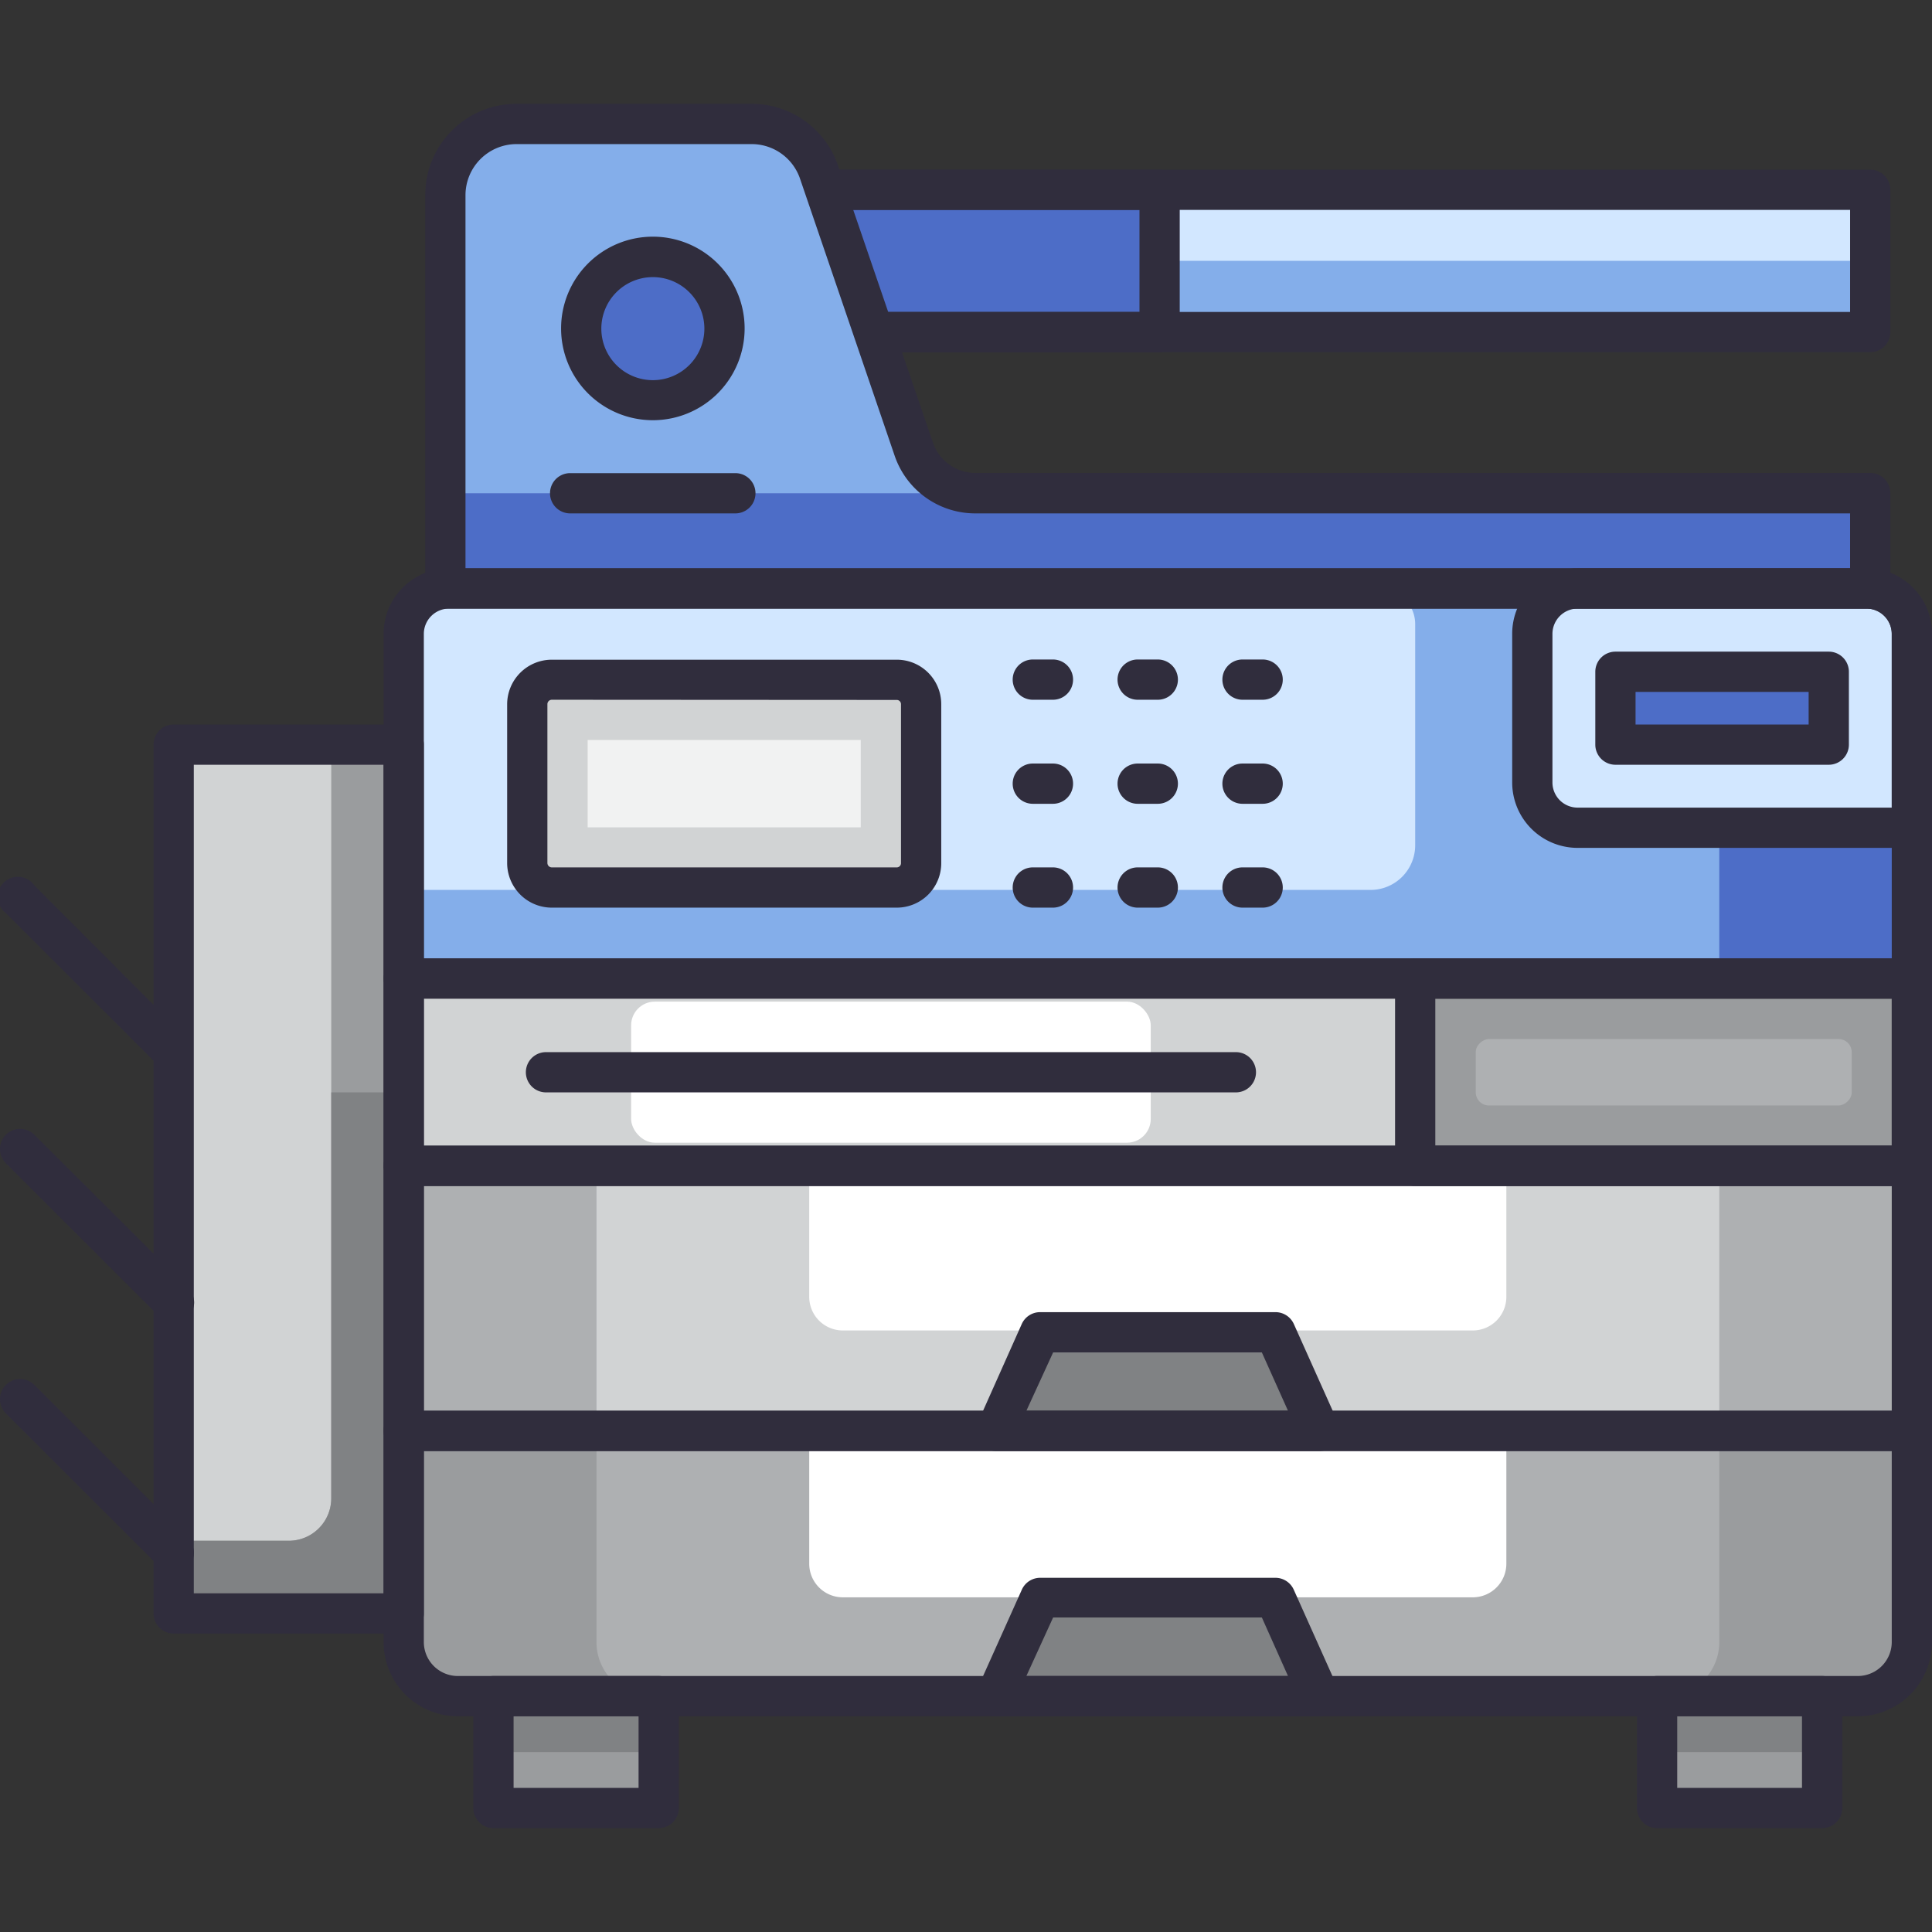 <svg xmlns="http://www.w3.org/2000/svg" viewBox="0 0 96 96"><rect x="0" y="0" width="96" height="96" fill="#333333" stroke="none"/><defs><style>.cls-1{fill:#84aeea;}.cls-2{fill:#d2e7ff;}.cls-3{fill:#4d6dc7;}.cls-4{fill:#302d3d;}.cls-5{fill:#9a9c9e;}.cls-6{fill:#aeb0b2;}.cls-7{fill:#fff;}.cls-8{fill:#808284;}.cls-9{fill:#d1d3d4;}.cls-10{fill:#f1f2f2;}</style></defs><title>Copy Machine</title><g id="Copy_Machine" data-name="Copy Machine"><rect class="cls-1" x="33.93" y="9.43" width="59" height="7.06"/><rect class="cls-2" x="33.93" y="9.43" width="59" height="3.53"/><rect class="cls-3" x="33.93" y="9.43" width="23.69" height="7.06"/><path class="cls-4" d="M92.93,17.5h-59a1,1,0,0,1-1-1V9.43a1,1,0,0,1,1-1h59a1,1,0,0,1,1,1V16.5A1,1,0,0,1,92.93,17.5Zm-58-2h57V10.43h-57Z"/><path class="cls-4" d="M57.62,17.5H33.93a1,1,0,0,1-1-1V9.43a1,1,0,0,1,1-1H57.62a1,1,0,0,1,1,1V16.5A1,1,0,0,1,57.62,17.5Zm-22.69-2H56.62V10.43H34.93Z"/><path class="cls-5" d="M20.06,71.11H95a0,0,0,0,1,0,0V81.6a2.69,2.69,0,0,1-2.69,2.69H22.75a2.69,2.69,0,0,1-2.69-2.69V71.11A0,0,0,0,1,20.06,71.11Z"/><path class="cls-6" d="M29.64,71.11H85.43a0,0,0,0,1,0,0V81.6a2.69,2.69,0,0,1-2.69,2.69H32.33a2.69,2.69,0,0,1-2.69-2.69V71.11A0,0,0,0,1,29.64,71.11Z"/><path class="cls-7" d="M40.22,71.19H74.85a0,0,0,0,1,0,0v6.51a1.67,1.67,0,0,1-1.67,1.67H41.88a1.67,1.67,0,0,1-1.67-1.67V71.19A0,0,0,0,1,40.22,71.19Z"/><rect class="cls-8" x="24.52" y="84.28" width="8.2" height="5.56"/><rect class="cls-8" x="82.34" y="84.28" width="8.2" height="5.56"/><rect class="cls-5" x="24.52" y="87.06" width="8.2" height="2.78"/><rect class="cls-5" x="82.34" y="87.06" width="8.2" height="2.78"/><path class="cls-1" d="M45.42,22.33,40.69,8.55a3.53,3.53,0,0,0-3.34-2.39H25.66a3.53,3.53,0,0,0-3.53,3.53V29.24h70.8V24.51H48.46A3.22,3.22,0,0,1,45.42,22.33Z"/><rect class="cls-3" x="22.13" y="24.51" width="70.8" height="4.4"/><polygon class="cls-8" points="65.58 84.28 49.49 84.28 51.69 79.37 63.38 79.37 65.58 84.28"/><rect class="cls-6" x="20.06" y="57.93" width="74.94" height="13.18"/><rect class="cls-9" x="29.64" y="57.93" width="55.79" height="13.18"/><path class="cls-7" d="M40.22,57.93H74.85a0,0,0,0,1,0,0v6.51a1.67,1.67,0,0,1-1.67,1.67H41.88a1.67,1.67,0,0,1-1.67-1.67V57.93A0,0,0,0,1,40.22,57.93Z"/><polygon class="cls-8" points="65.58 71.11 49.49 71.11 51.69 66.2 63.38 66.2 65.58 71.11"/><path class="cls-3" d="M95,31.49V48.62H20.06V31.49a2.25,2.25,0,0,1,2.25-2.25H92.75A2.25,2.25,0,0,1,95,31.49Z"/><path class="cls-1" d="M85.43,31.49V48.62H20.06V31.49a2.25,2.25,0,0,1,2.25-2.25H83.18A2.25,2.25,0,0,1,85.43,31.49Z"/><path class="cls-2" d="M70.32,31v11a2.22,2.22,0,0,1-2.21,2.22h-48V31a1.74,1.74,0,0,1,1.73-1.73h46.8A1.74,1.74,0,0,1,70.32,31Z"/><path class="cls-2" d="M78.39,29.24H92.75A2.25,2.25,0,0,1,95,31.49v9.64a0,0,0,0,1,0,0H78.39a2.25,2.25,0,0,1-2.25-2.25V31.49A2.25,2.25,0,0,1,78.39,29.24Z"/><rect class="cls-3" x="83.76" y="29.89" width="3.62" height="10.59" transform="translate(50.38 120.76) rotate(-90)"/><rect class="cls-9" x="26.2" y="33.77" width="19.57" height="10.34" rx="1.22"/><rect class="cls-10" x="33.82" y="32.15" width="4.34" height="13.57" transform="translate(74.92 2.95) rotate(90)"/><rect class="cls-9" x="20.06" y="48.62" width="74.94" height="9.3"/><rect class="cls-7" x="31.36" y="49.77" width="25.82" height="7.01" rx="1.18"/><rect class="cls-5" x="70.32" y="48.62" width="24.68" height="9.3"/><rect class="cls-6" x="81.01" y="43.94" width="3.3" height="18.68" rx="0.65" transform="translate(29.39 135.94) rotate(-90)"/><circle class="cls-3" cx="32.43" cy="16.32" r="3.55"/><rect class="cls-5" x="8.63" y="36.99" width="11.43" height="43.18"/><path class="cls-9" d="M16.46,37V74.45a2.11,2.11,0,0,1-2.11,2.11H8.63V37Z"/><path class="cls-8" d="M20.06,54.28V80.17H8.63V76.56h5.72a2.11,2.11,0,0,0,2.11-2.11V54.28Z"/><path class="cls-4" d="M92.31,85.28H22.75a3.69,3.69,0,0,1-3.69-3.68V71.1a1,1,0,0,1,1-1H95a1,1,0,0,1,1,1V81.6A3.69,3.69,0,0,1,92.31,85.28ZM21.06,72.1v9.5a1.69,1.69,0,0,0,1.69,1.68H92.31A1.69,1.69,0,0,0,94,81.6V72.1Z"/><path class="cls-4" d="M32.73,90.84H24.52a1,1,0,0,1-1-1V84.28a1,1,0,0,1,1-1h8.21a1,1,0,0,1,1,1v5.56A1,1,0,0,1,32.73,90.84Zm-7.21-2h6.21V85.28H25.52Z"/><path class="cls-4" d="M90.54,90.84h-8.2a1,1,0,0,1-1-1V84.28a1,1,0,0,1,1-1h8.2a1,1,0,0,1,1,1v5.56A1,1,0,0,1,90.54,90.84Zm-7.2-2h6.2V85.28h-6.2Z"/><path class="cls-4" d="M92.93,30.24H22.13a1,1,0,0,1-1-1V9.69a4.53,4.53,0,0,1,4.53-4.53H37.35a4.53,4.53,0,0,1,4.29,3.06L46.36,22a2.23,2.23,0,0,0,2.1,1.5H92.93a1,1,0,0,1,1,1v4.73A1,1,0,0,1,92.93,30.24Zm-69.8-2h68.8V25.51H48.46a4.23,4.23,0,0,1-4-2.85h0L39.75,8.87a2.54,2.54,0,0,0-2.4-1.71H25.66a2.54,2.54,0,0,0-2.53,2.53Z"/><path class="cls-4" d="M65.58,85.28H49.49a1,1,0,0,1-.91-1.4L50.77,79a1,1,0,0,1,.92-.6H63.38a1,1,0,0,1,.91.6l2.2,4.91A1,1,0,0,1,65.58,85.28ZM51,83.28H64l-1.3-2.91H52.33Z"/><path class="cls-4" d="M95,72.1H20.06a1,1,0,0,1-1-1V57.93a1,1,0,0,1,1-1H95a1,1,0,0,1,1,1V71.1A1,1,0,0,1,95,72.1Zm-73.94-2H94V58.93H21.06Z"/><path class="cls-4" d="M65.58,72.1H49.49a1,1,0,0,1-.91-1.4l2.19-4.91a1,1,0,0,1,.92-.59H63.38a1,1,0,0,1,.91.59l2.2,4.91A1,1,0,0,1,65.58,72.1ZM51,70.1H64l-1.3-2.9H52.33Z"/><path class="cls-4" d="M95,49.62H20.06a1,1,0,0,1-1-1V31.49a3.26,3.26,0,0,1,3.25-3.25H92.75A3.26,3.26,0,0,1,96,31.49V48.62A1,1,0,0,1,95,49.62Zm-73.94-2H94V31.49a1.26,1.26,0,0,0-1.25-1.25H22.31a1.26,1.26,0,0,0-1.25,1.25Z"/><path class="cls-4" d="M95,42.13H78.39a3.25,3.25,0,0,1-3.25-3.25V31.49a3.25,3.25,0,0,1,3.25-3.25H92.75A3.26,3.26,0,0,1,96,31.49v9.64A1,1,0,0,1,95,42.13ZM78.39,30.24a1.26,1.26,0,0,0-1.25,1.25v7.39a1.25,1.25,0,0,0,1.25,1.25H94V31.49a1.26,1.26,0,0,0-1.25-1.25Z"/><path class="cls-4" d="M90.87,38H80.27a1,1,0,0,1-1-1V33.38a1,1,0,0,1,1-1h10.6a1,1,0,0,1,1,1V37A1,1,0,0,1,90.87,38Zm-9.6-2h8.6V34.38h-8.6Z"/><path class="cls-4" d="M44.56,45.1H27.42a2.22,2.22,0,0,1-2.22-2.22V35a2.22,2.22,0,0,1,2.22-2.22H44.56A2.21,2.21,0,0,1,46.77,35v7.89A2.21,2.21,0,0,1,44.56,45.1ZM27.42,34.77a.22.22,0,0,0-.22.22v7.89a.22.22,0,0,0,.22.22H44.56a.21.21,0,0,0,.21-.22V35a.21.21,0,0,0-.21-.22Z"/><path class="cls-4" d="M95,58.93H20.06a1,1,0,0,1-1-1V48.62a1,1,0,0,1,1-1H95a1,1,0,0,1,1,1v9.31A1,1,0,0,1,95,58.93Zm-73.94-2H94V49.62H21.06Z"/><path class="cls-4" d="M95,58.93H70.32a1,1,0,0,1-1-1V48.62a1,1,0,0,1,1-1H95a1,1,0,0,1,1,1v9.31A1,1,0,0,1,95,58.93Zm-23.68-2H94V49.62H71.32Z"/><path class="cls-4" d="M61.41,54.28H27.13a1,1,0,1,1,0-2H61.41a1,1,0,0,1,0,2Z"/><path class="cls-4" d="M52.32,34.77h-1a1,1,0,0,1,0-2h1a1,1,0,0,1,0,2Z"/><path class="cls-4" d="M57.53,34.77h-1a1,1,0,0,1,0-2h1a1,1,0,0,1,0,2Z"/><path class="cls-4" d="M62.74,34.77h-1a1,1,0,0,1,0-2h1a1,1,0,0,1,0,2Z"/><path class="cls-4" d="M52.32,39.94h-1a1,1,0,0,1,0-2h1a1,1,0,0,1,0,2Z"/><path class="cls-4" d="M57.53,39.94h-1a1,1,0,1,1,0-2h1a1,1,0,0,1,0,2Z"/><path class="cls-4" d="M62.74,39.94h-1a1,1,0,0,1,0-2h1a1,1,0,1,1,0,2Z"/><path class="cls-4" d="M52.32,45.1h-1a1,1,0,0,1,0-2h1a1,1,0,0,1,0,2Z"/><path class="cls-4" d="M57.53,45.1h-1a1,1,0,0,1,0-2h1a1,1,0,0,1,0,2Z"/><path class="cls-4" d="M62.74,45.1h-1a1,1,0,0,1,0-2h1a1,1,0,0,1,0,2Z"/><path class="cls-4" d="M36.54,25.51H28.33a1,1,0,0,1,0-2h8.21a1,1,0,0,1,0,2Z"/><path class="cls-4" d="M32.44,20.88A4.56,4.56,0,1,1,37,16.32,4.56,4.56,0,0,1,32.44,20.88Zm0-7.11A2.56,2.56,0,1,0,35,16.32,2.56,2.56,0,0,0,32.44,13.77Z"/><path class="cls-4" d="M20.06,81.17H8.63a1,1,0,0,1-1-1V37a1,1,0,0,1,1-1H20.06a1,1,0,0,1,1,1V80.17A1,1,0,0,1,20.06,81.17Zm-10.43-2h9.43V38H9.63Z"/><path class="cls-4" d="M8.63,78.16a1,1,0,0,1-.7-.3L.29,70.23a1,1,0,0,1,0-1.41,1,1,0,0,1,1.42,0l7.63,7.63A1,1,0,0,1,8.63,78.16Z"/><path class="cls-4" d="M8.63,65.72a1,1,0,0,1-.7-.29L.29,57.8a1,1,0,0,1,1.42-1.41L9.34,64A1,1,0,0,1,8.63,65.72Z"/><path class="cls-4" d="M8.63,53.29a1,1,0,0,1-.7-.29L.29,45.37A1,1,0,1,1,1.71,44l7.63,7.64A1,1,0,0,1,8.63,53.29Z"/></g></svg>